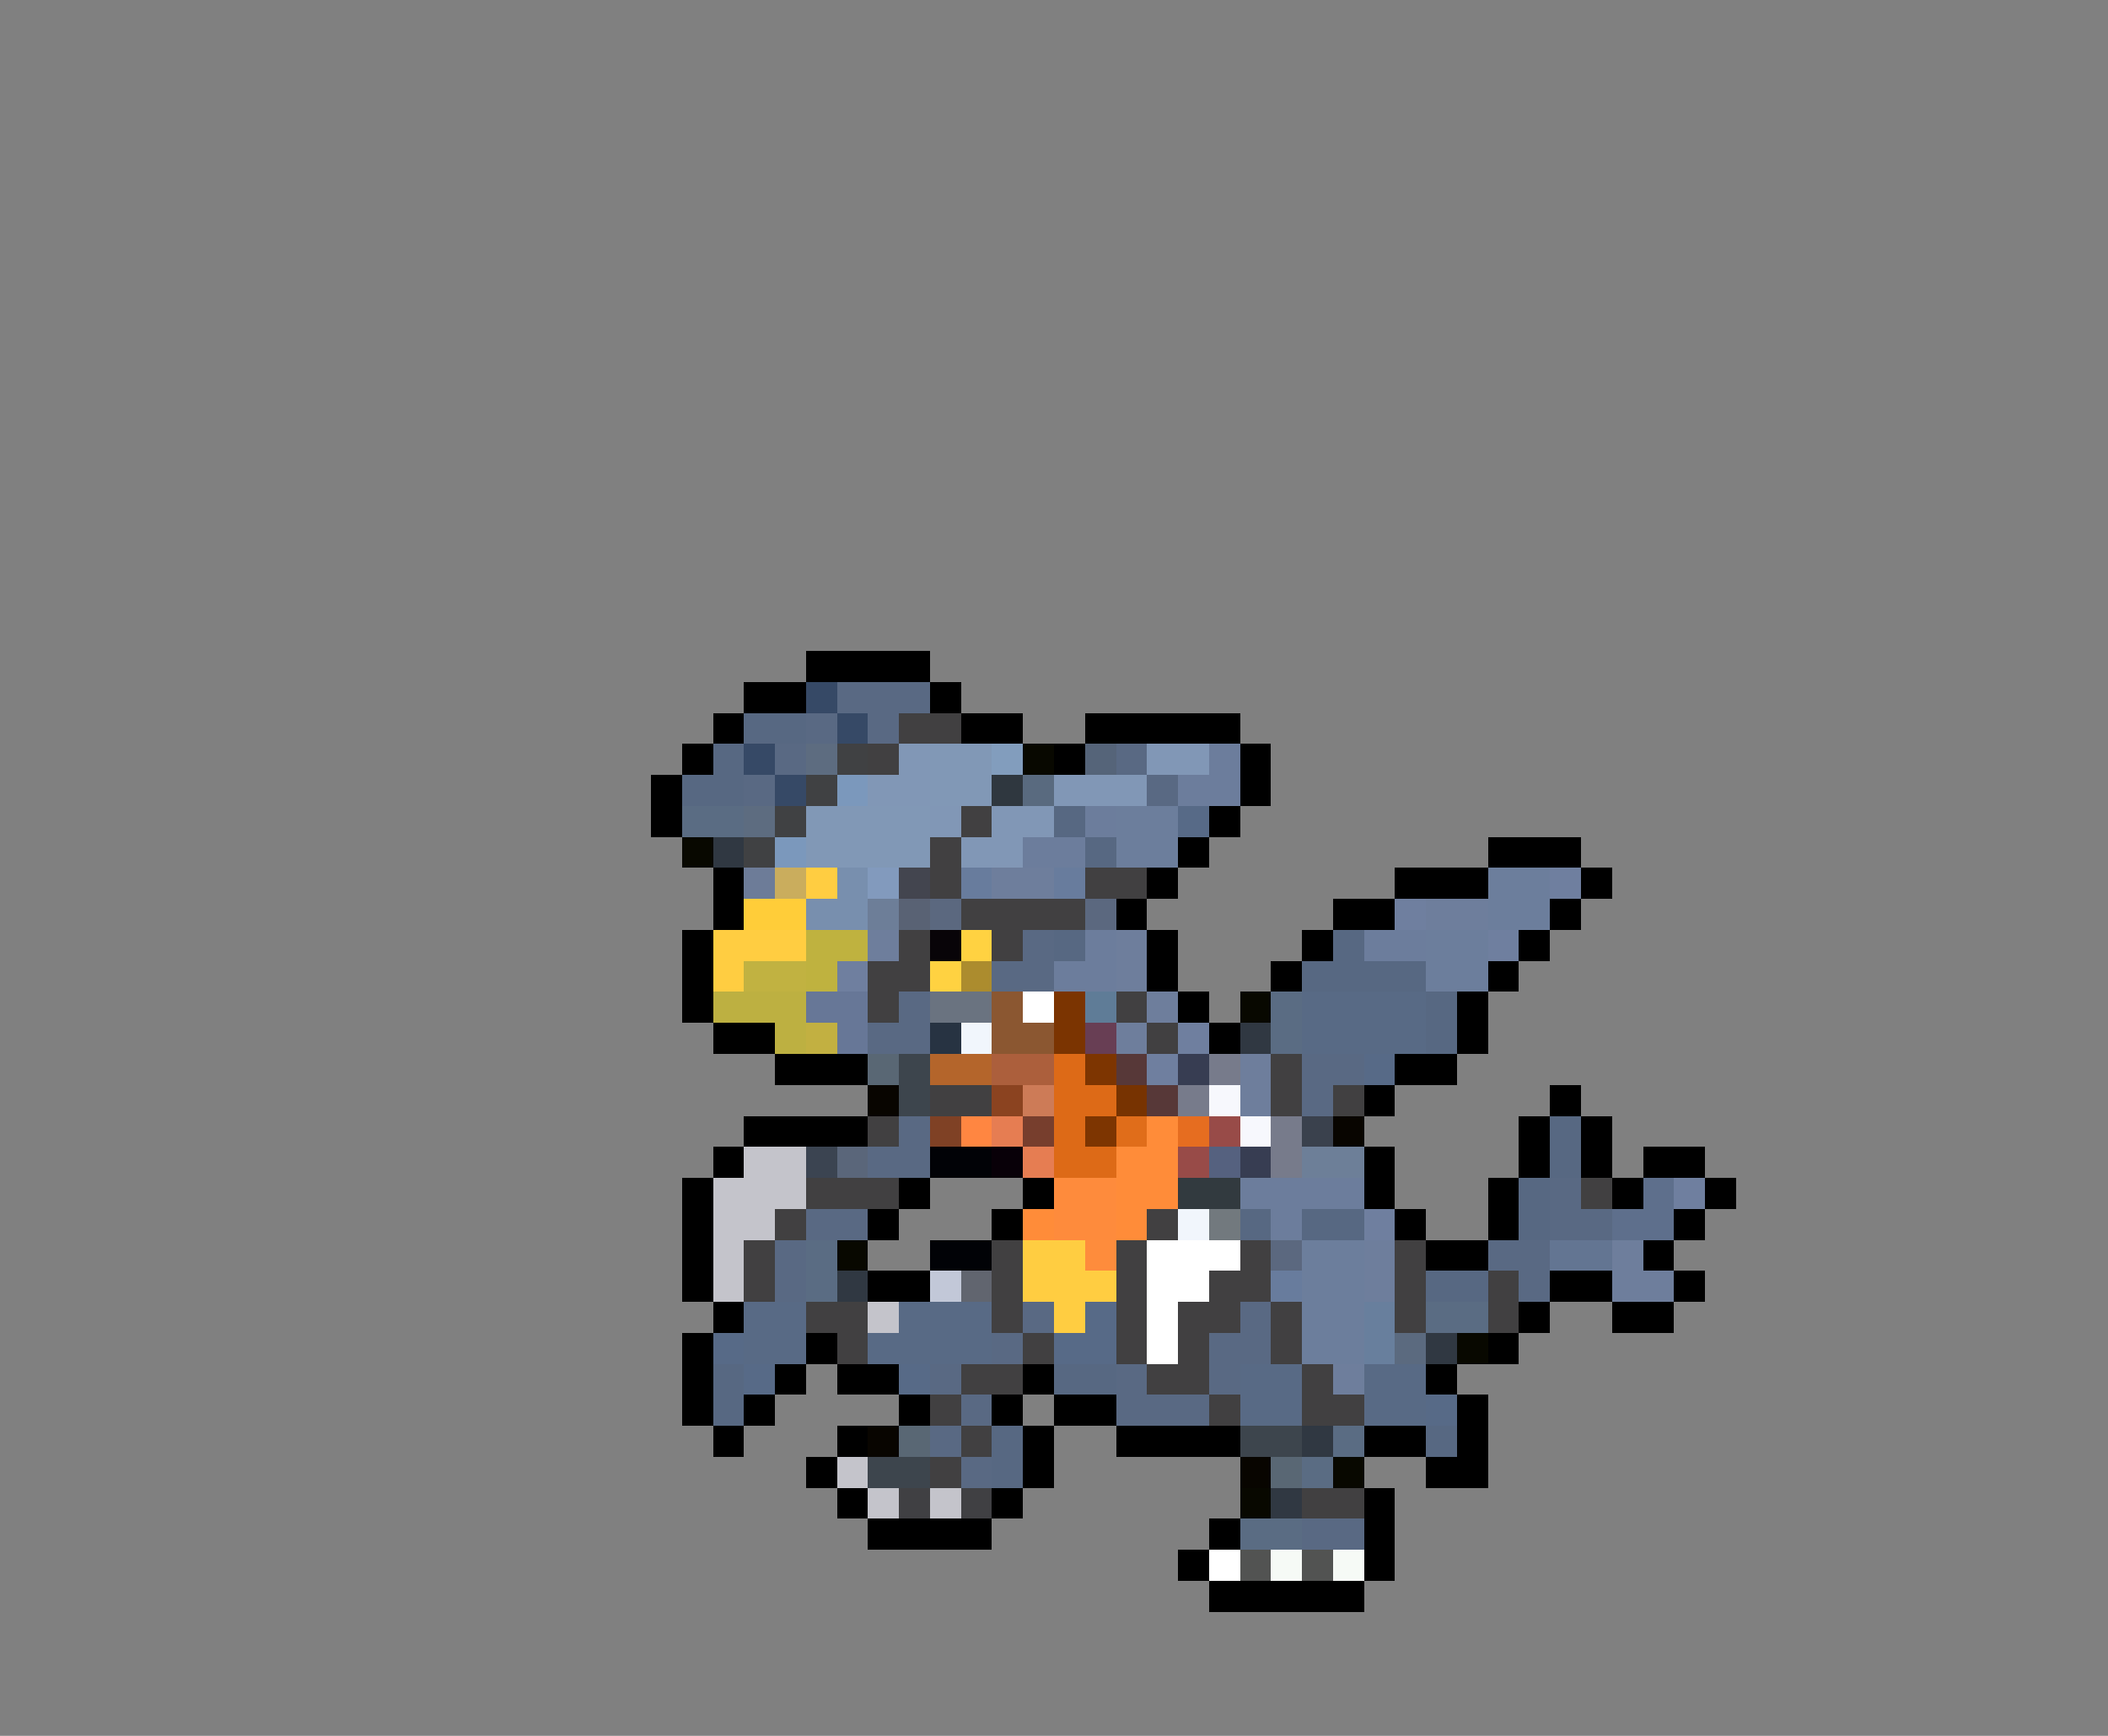 <svg xmlns="http://www.w3.org/2000/svg" viewBox="0 -0.5 68 56" shape-rendering="crispEdges">
<rect x="0" y="-0.5" width="68" height="56" fill="#808080" stroke="none"/>
<path stroke="#000000" d="M26 21h4M24 22h2M30 22h1M23 23h1M31 23h2M35 23h5M22 24h1M34 24h1M40 24h1M21 25h1M40 25h1M21 26h1M39 26h1M38 27h1M48 27h3M23 28h1M37 28h1M45 28h3M51 28h1M23 29h1M36 29h1M43 29h2M50 29h1M22 30h1M37 30h1M42 30h1M49 30h1M22 31h1M37 31h1M41 31h1M48 31h1M22 32h1M38 32h1M47 32h1M23 33h2M39 33h1M47 33h1M25 34h3M45 34h2M44 35h1M50 35h1M24 36h4M49 36h1M51 36h1M23 37h1M44 37h1M49 37h1M51 37h1M53 37h2M22 38h1M29 38h1M33 38h1M44 38h1M48 38h1M52 38h1M55 38h1M22 39h1M28 39h1M32 39h1M45 39h1M48 39h1M54 39h1M22 40h1M46 40h2M53 40h1M22 41h1M28 41h2M50 41h2M54 41h1M23 42h1M49 42h1M52 42h2M22 43h1M26 43h1M48 43h1M22 44h1M25 44h1M27 44h2M33 44h1M46 44h1M22 45h1M24 45h1M29 45h1M32 45h1M34 45h2M47 45h1M23 46h1M27 46h1M33 46h1M36 46h4M44 46h2M47 46h1M26 47h1M33 47h1M46 47h2M27 48h1M32 48h1M44 48h1M28 49h4M39 49h1M44 49h1M38 50h1M44 50h1M39 51h5" />
<path stroke="#364966" d="M26 22h1M27 23h1M24 24h1M25 25h1" />
<path stroke="#596983" d="M27 22h3M26 23h1M28 23h1M25 24h1M36 24h1M24 25h1M37 25h1M33 30h1M32 31h2M29 32h1M28 33h2M42 34h2M42 35h1M29 36h1M28 37h2M50 38h1M26 39h2M50 39h2M25 40h1M48 40h2M25 41h1M49 41h1M33 42h1M40 42h1M32 43h1M39 43h2M30 44h1M36 44h1M39 44h1M31 45h1M36 45h3M30 46h1M31 47h1M42 49h2" />
<path stroke="#576882" d="M24 23h2M23 24h1M22 25h2M34 26h1M35 27h1M34 30h1M43 30h1M42 31h4M46 32h1M46 33h1M50 36h1M50 37h1M49 38h1M40 39h1M42 39h2M49 39h1M46 41h2M23 44h1M34 44h2M23 45h1M32 46h1M46 46h1M32 47h1" />
<path stroke="#414041" d="M29 23h2M28 24h1M31 26h1M30 27h1M30 28h1M35 28h2M31 29h4M29 30h1M32 30h1M28 31h2M28 32h1M36 32h1M37 33h1M41 34h1M30 35h2M41 35h1M43 35h1M28 36h1M26 38h3M51 38h1M25 39h1M37 39h1M24 40h1M32 40h1M36 40h1M40 40h1M45 40h1M24 41h1M32 41h1M36 41h1M39 41h2M45 41h1M48 41h1M26 42h2M32 42h1M36 42h1M38 42h2M41 42h1M45 42h1M48 42h1M27 43h1M33 43h1M36 43h1M38 43h1M41 43h1M31 44h2M37 44h2M42 44h1M30 45h1M39 45h1M42 45h2M31 46h1M30 47h1M42 48h2" />
<path stroke="#5d6c80" d="M26 24h1M24 26h1" />
<path stroke="#404143" d="M27 24h1M26 25h1M25 26h1M24 27h1" />
<path stroke="#8197b6" d="M29 24h1M37 24h2M28 25h2M34 25h3M30 26h1M32 26h2M31 27h2" />
<path stroke="#8198b6" d="M30 24h2M30 25h2M26 26h4M26 27h4" />
<path stroke="#829dbd" d="M32 24h1" />
<path stroke="#080800" d="M33 24h1M22 27h1M40 32h1M27 40h1M47 43h1M43 47h1M40 48h1" />
<path stroke="#556479" d="M35 24h1" />
<path stroke="#6c7d9c" d="M39 24h1M38 25h2M35 26h1M33 27h2M35 30h1M44 30h2M34 31h2M40 38h4M41 39h1" />
<path stroke="#7b98bc" d="M27 25h1M25 27h1" />
<path stroke="#2f373f" d="M32 25h1" />
<path stroke="#596a7f" d="M33 25h1" />
<path stroke="#5a6c83" d="M22 26h2M41 32h1M41 33h1M26 40h1M26 41h1M46 42h2M43 46h1M42 47h1M40 49h2" />
<path stroke="#6c7e9c" d="M36 26h2M36 27h2M48 28h2M48 29h2M46 30h2M46 31h2M42 40h2M42 41h2M42 42h2M42 43h2" />
<path stroke="#576a87" d="M38 26h1M44 34h1M35 42h1M23 43h1M34 43h2M24 44h1M29 44h1M46 45h1" />
<path stroke="#303842" d="M23 27h1M40 33h1M27 41h1M46 43h1M42 46h1M41 48h1" />
<path stroke="#6d7c98" d="M24 28h1" />
<path stroke="#caad5d" d="M25 28h1" />
<path stroke="#ffcd41" d="M26 28h1M23 30h3M23 31h1M33 40h2M33 41h3M34 42h1" />
<path stroke="#788fae" d="M27 28h1M26 29h2" />
<path stroke="#829abd" d="M28 28h1" />
<path stroke="#43454f" d="M29 28h1" />
<path stroke="#687c9d" d="M31 28h1M34 28h1M41 41h1" />
<path stroke="#6e7e9c" d="M32 28h2M46 29h2M28 30h1M36 30h1M36 31h1M37 32h1M36 33h1M40 34h1M40 35h1M44 40h1M52 40h1M44 41h1M52 41h2M43 44h1" />
<path stroke="#6f7f9f" d="M50 28h1M45 29h1M48 30h1M27 31h1M38 33h1M37 34h1M54 38h1M44 39h1" />
<path stroke="#ffcd39" d="M24 29h2" />
<path stroke="#6d7e98" d="M28 29h1" />
<path stroke="#596274" d="M29 29h1" />
<path stroke="#5b687f" d="M30 29h1M35 29h1M41 40h1" />
<path stroke="#bfb23f" d="M26 30h2M26 31h1" />
<path stroke="#080408" d="M30 30h1" />
<path stroke="#ffd241" d="M31 30h1M30 31h1" />
<path stroke="#c1b241" d="M24 31h2" />
<path stroke="#ac8c2e" d="M31 31h1" />
<path stroke="#bdb041" d="M23 32h3M25 33h1" />
<path stroke="#677797" d="M26 32h2M27 33h1" />
<path stroke="#6a7380" d="M30 32h2" />
<path stroke="#8b5731" d="M32 32h1M32 33h2" />
<path stroke="#ffffff" d="M33 32h1M37 40h3M37 41h2M37 42h1M37 43h1M39 50h1" />
<path stroke="#7b3401" d="M34 32h1M34 33h1" />
<path stroke="#5f7c97" d="M35 32h1" />
<path stroke="#586a85" d="M42 32h4M42 33h4M24 42h2M29 42h3M24 43h2M28 43h4M40 44h2M44 44h2M40 45h2M44 45h2" />
<path stroke="#c2b041" d="M26 33h1" />
<path stroke="#273342" d="M30 33h1" />
<path stroke="#f1f6fc" d="M31 33h1M38 39h1" />
<path stroke="#683e54" d="M35 33h1" />
<path stroke="#596774" d="M28 34h1M29 46h1M41 47h1" />
<path stroke="#3d454d" d="M29 34h1M29 35h1M40 46h2M28 47h2" />
<path stroke="#b4652b" d="M30 34h2" />
<path stroke="#ac5f3c" d="M32 34h2" />
<path stroke="#dd6a17" d="M34 34h1M34 35h2M34 36h1M34 37h2" />
<path stroke="#7d3501" d="M35 34h1M35 36h1" />
<path stroke="#573838" d="M36 34h1M37 35h1" />
<path stroke="#373d52" d="M38 34h1M40 37h1" />
<path stroke="#777b8b" d="M39 34h1M38 35h1M41 36h1M41 37h1" />
<path stroke="#080500" d="M28 35h1M43 36h1M28 46h1M40 47h1" />
<path stroke="#8b4320" d="M32 35h1" />
<path stroke="#cd7b57" d="M33 35h1" />
<path stroke="#773301" d="M36 35h1" />
<path stroke="#f7f8fd" d="M39 35h1M40 36h1" />
<path stroke="#7f4125" d="M30 36h1" />
<path stroke="#ff8641" d="M31 36h1" />
<path stroke="#e67d52" d="M32 36h1M33 37h1" />
<path stroke="#773e2d" d="M33 36h1" />
<path stroke="#e06d1a" d="M36 36h1" />
<path stroke="#ff8c39" d="M37 36h1M36 37h2M36 38h2M33 39h1M36 39h1" />
<path stroke="#e66d20" d="M38 36h1" />
<path stroke="#984b48" d="M39 36h1M38 37h1" />
<path stroke="#3a414d" d="M42 36h1" />
<path stroke="#c4c4cb" d="M24 37h2M23 38h3M23 39h2M23 40h1M23 41h1M28 42h1M27 47h1M28 48h1M30 48h1" />
<path stroke="#3b4451" d="M26 37h1" />
<path stroke="#5a667a" d="M27 37h1" />
<path stroke="#010206" d="M30 37h2M30 40h2" />
<path stroke="#080008" d="M32 37h1" />
<path stroke="#55617f" d="M39 37h1" />
<path stroke="#6d7f98" d="M42 37h2" />
<path stroke="#fe8b3c" d="M34 38h2M34 39h2" />
<path stroke="#323a3f" d="M38 38h2" />
<path stroke="#5e6f8c" d="M53 38h1M52 39h2" />
<path stroke="#72797e" d="M39 39h1" />
<path stroke="#fe8c3c" d="M35 40h1" />
<path stroke="#637592" d="M50 40h2" />
<path stroke="#c2c8d8" d="M30 41h1" />
<path stroke="#61656f" d="M31 41h1" />
<path stroke="#687f9d" d="M44 42h1M44 43h1" />
<path stroke="#5b6a7f" d="M45 43h1" />
<path stroke="#404043" d="M29 48h1M31 48h1" />
<path stroke="#525352" d="M40 50h1M42 50h1" />
<path stroke="#f6faf6" d="M41 50h1M43 50h1" />
</svg>